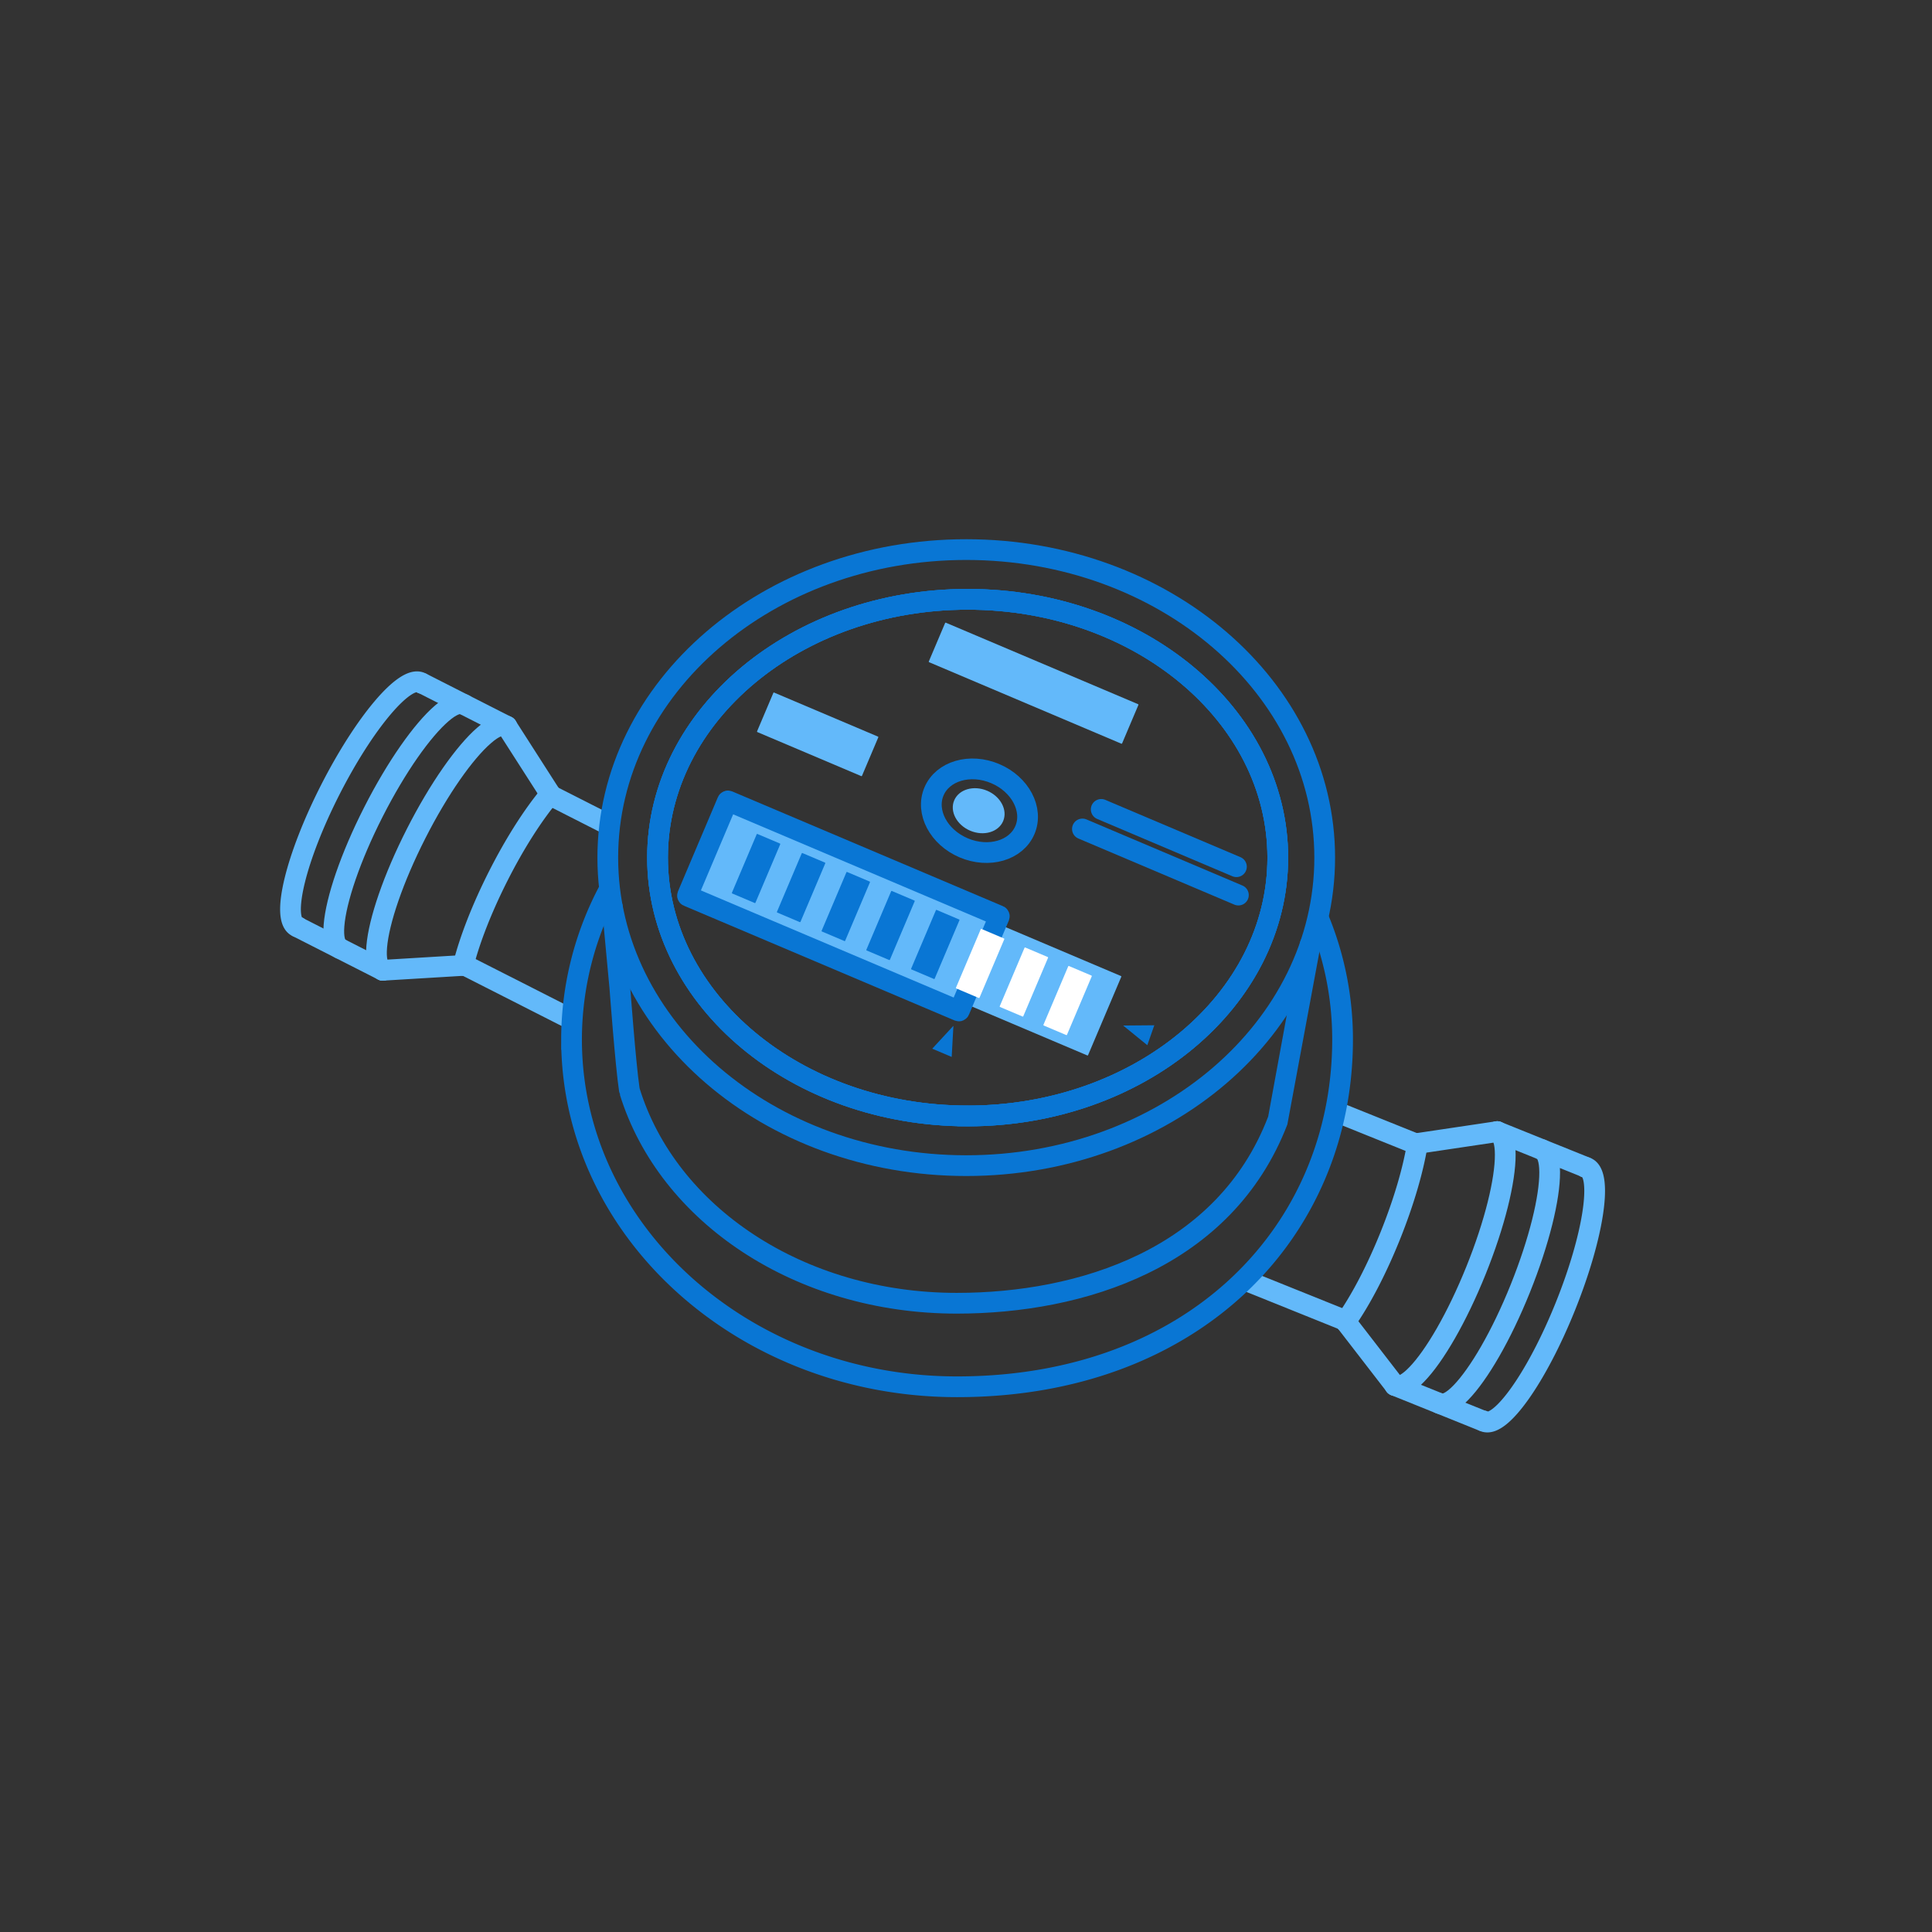 <svg xmlns="http://www.w3.org/2000/svg" viewBox="0 0 1490.83 1490.83"><rect x="0" y="0" width="1490.83" height="1490.83" fill="#333333" stroke="none"/><defs><style>.cls-1,.cls-2,.cls-3,.cls-7,.cls-8{fill:none;}.cls-1{stroke:#63b9fa;}.cls-1,.cls-3,.cls-7{stroke-linecap:round;}.cls-1,.cls-3{stroke-linejoin:round;}.cls-1,.cls-2,.cls-3,.cls-7{stroke-width:16px;}.cls-2,.cls-3,.cls-7{stroke:#0976d4;}.cls-2,.cls-7{stroke-miterlimit:10;}.cls-4{fill:#63b9fa;}.cls-5{fill:#0976d4;}.cls-6{fill:#fff;}</style></defs><title>Asset 41</title><g id="Layer_2" data-name="Layer 2"><g id="Layer_1-2" data-name="Layer 1"><polyline class="cls-1" points="1223.27 900.7 1223.31 900.59 1201.39 891.76 1178.37 882.49 1155.31 873.2"/><polyline class="cls-1" points="1144.43 1096.4 1144.39 1096.51 1122.47 1087.67 1099.45 1078.4 1076.39 1069.11"/><polyline class="cls-1" points="1038.77 1019.23 1037.5 1018.76 962.32 988.5"/><polyline class="cls-1" points="1032.78 858.62 1092.34 882.59 1093.67 883.11"/><path class="cls-1" d="M1223.27,900.7a5.22,5.22,0,0,1,1,.28c12.72,5.12,5.4,53.14-16.41,107.27s-49.79,93.77-62.51,88.64a5.32,5.32,0,0,1-.92-.49"/><path class="cls-1" d="M1189.55,887c4.19,1.69,6.21,8,6.25,17.47.16,19.69-8,53.34-22.66,89.81s-32.13,66.29-45.89,80.38c-6.63,6.82-12.43,9.94-16.62,8.25"/><path class="cls-1" d="M1155.31,873.2c4.24,1.71,6.21,8.08,6.22,17.82.09,19.72-8,53.19-22.63,89.45s-31.94,66-45.68,80.12c-6.75,7-12.59,10.23-16.83,8.52"/><path class="cls-1" d="M1093.77,882.39c0,.23-.07.45-.12.73-3.09,19.22-10.27,44.19-20.94,70.69s-22.81,49.46-34,65.44a1.6,1.6,0,0,1-.41.62"/><line class="cls-1" x1="1155.31" y1="873.2" x2="1092.35" y2="882.58"/><line class="cls-1" x1="1076.39" y1="1069.11" x2="1037.5" y2="1018.74"/><polyline class="cls-1" points="230.06 715.39 230.01 715.49 251.07 726.21 273.19 737.45 295.36 748.72"/><polyline class="cls-1" points="325.69 527.32 325.74 527.22 346.81 537.93 368.93 549.18 391.09 560.45"/><polyline class="cls-1" points="468.97 636.13 451.92 627.47 451.72 627.36 425.43 614.01 424.21 613.43"/><polyline class="cls-1" points="357.63 744.25 358.9 744.88 361.2 746.04 361.45 746.2 406.16 768.89 406.42 769.04 439.86 786.02"/><path class="cls-1" d="M230.06,715.39a6.09,6.09,0,0,1-1-.36c-12.23-6.22-.74-53.42,25.71-105.43s57.79-89.06,70-82.84a5.66,5.66,0,0,1,.87.56"/><path class="cls-1" d="M262.45,732c-4-2-5.48-8.47-4.7-18,1.56-19.63,12.6-52.44,30.42-87.48s37.8-63.24,52.74-76.07c7.19-6.21,13.25-8.82,17.28-6.77"/><path class="cls-1" d="M295.36,748.72c-4.07-2.07-5.48-8.59-4.65-18.29,1.64-19.66,12.65-52.29,30.36-87.14s37.58-62.91,52.5-75.81c7.34-6.39,13.45-9.1,17.52-7"/><path class="cls-1" d="M357.46,744.94c.06-.22.11-.44.19-.71,4.76-18.89,14.09-43.13,27-68.59s27-47.28,39.54-62.23a1.67,1.67,0,0,1,.46-.58"/><line class="cls-1" x1="295.36" y1="748.72" x2="358.9" y2="744.88"/><line class="cls-1" x1="391.09" y1="560.45" x2="425.43" y2="614.03"/><path class="cls-2" d="M1017,707.64a243.75,243.75,0,0,1,19,94.47c0,148-114.43,268-297.47,268-164.3,0-297.5-120-297.5-268A245.35,245.35,0,0,1,470.36,686"/><path class="cls-3" d="M472.49,699.69v0l5.84,62.7v.07s4.37,58.78,7.26,78.21c.06.4.32,1.57.35,1.6,29.41,95,131.06,163.38,252.37,163.38,95.7,0,206.68-34.3,247.68-141,.07-.17,25.06-135.85,25.06-135.85"/><path class="cls-2" d="M745.59,424.09C592.81,424.09,469,530.5,469,661.79S592.81,899.47,745.59,899.47s276.62-106.41,276.62-237.68S898.35,424.09,745.59,424.09Zm1.11,437c-132.16,0-239.31-89.26-239.31-199.34S614.54,462.46,746.7,462.46,986,551.69,986,661.79,878.84,861.13,746.7,861.13Z"/><path class="cls-2" d="M986,661.79c0,110.08-107.15,199.34-239.29,199.34S507.39,771.87,507.39,661.79,614.54,462.46,746.7,462.46,986,551.69,986,661.79Z"/><path class="cls-2" d="M986,661.79c0,110.08-107.15,199.34-239.29,199.34S507.39,771.87,507.39,661.79,614.54,462.46,746.7,462.46,986,551.69,986,661.79Z"/><line class="cls-2" x1="483.11" y1="736.95" x2="483.11" y2="736.93"/><ellipse class="cls-2" cx="755.82" cy="625.65" rx="31.12" ry="38.11" transform="translate(-115.2 1077.33) rotate(-67.03)"/><ellipse class="cls-4" cx="755.23" cy="625.65" rx="16.75" ry="20.51" transform="translate(-115.57 1076.78) rotate(-67.03)"/><rect class="cls-4" x="539.92" y="687.85" width="325.8" height="66.6" rx="0.4" ry="0.4" transform="matrix(0.92, 0.39, -0.39, 0.92, 337.21, -217.12)"/><rect class="cls-3" x="536.84" y="659.21" width="227.85" height="79.75" rx="0.4" ry="0.4" transform="translate(324.47 -198.55) rotate(22.97)"/><rect class="cls-4" x="716.54" y="510.67" width="162" height="33.11" rx="0.4" ry="0.4" transform="translate(269.03 -269.47) rotate(22.97)"/><rect class="cls-4" x="586.94" y="550.12" width="87.94" height="33.11" rx="0.4" ry="0.4" transform="translate(271.22 -201.3) rotate(22.97)"/><rect class="cls-5" x="573.51" y="645.27" width="19.73" height="49.86" rx="0.4" ry="0.4" transform="translate(307.85 -174.54) rotate(22.97)"/><rect class="cls-5" x="608.26" y="659.99" width="19.73" height="49.86" rx="0.4" ry="0.4" transform="translate(316.35 -186.93) rotate(22.97)"/><rect class="cls-5" x="642.74" y="674.61" width="19.73" height="49.86" rx="0.4" ry="0.4" transform="translate(324.79 -199.23) rotate(22.97)"/><rect class="cls-5" x="677.26" y="689.25" width="19.73" height="49.86" rx="0.4" ry="0.4" transform="translate(333.24 -211.54) rotate(22.97)"/><rect class="cls-5" x="711.79" y="703.88" width="19.73" height="49.86" rx="0.4" ry="0.4" transform="translate(341.7 -223.86) rotate(22.97)"/><rect class="cls-6" x="746.39" y="718.55" width="19.73" height="49.86" rx="0.4" ry="0.4" transform="translate(350.17 -236.2) rotate(22.97)"/><rect class="cls-6" x="780.17" y="732.87" width="19.73" height="49.86" rx="0.4" ry="0.4" transform="translate(358.43 -248.25) rotate(22.97)"/><rect class="cls-6" x="813.89" y="747.17" width="19.73" height="49.86" rx="0.4" ry="0.4" transform="translate(366.69 -260.28) rotate(22.97)"/><path class="cls-5" d="M866.83,791.48l18.37,14.94a.1.1,0,0,0,.16,0l5.31-15.14a.1.1,0,0,0-.1-.13l-23.68.2A.1.1,0,0,0,866.83,791.48Z"/><path class="cls-5" d="M735.56,791.72,719.47,809.1a.1.1,0,0,0,0,.16l14.77,6.27a.1.1,0,0,0,.14-.09l1.31-23.65A.1.1,0,0,0,735.56,791.72Z"/><line class="cls-7" x1="849.76" y1="624.57" x2="954.09" y2="668.8"/><line class="cls-7" x1="835.25" y1="639.67" x2="955.61" y2="690.69"/><rect class="cls-8" width="1490.83" height="1490.83"/></g></g></svg>
